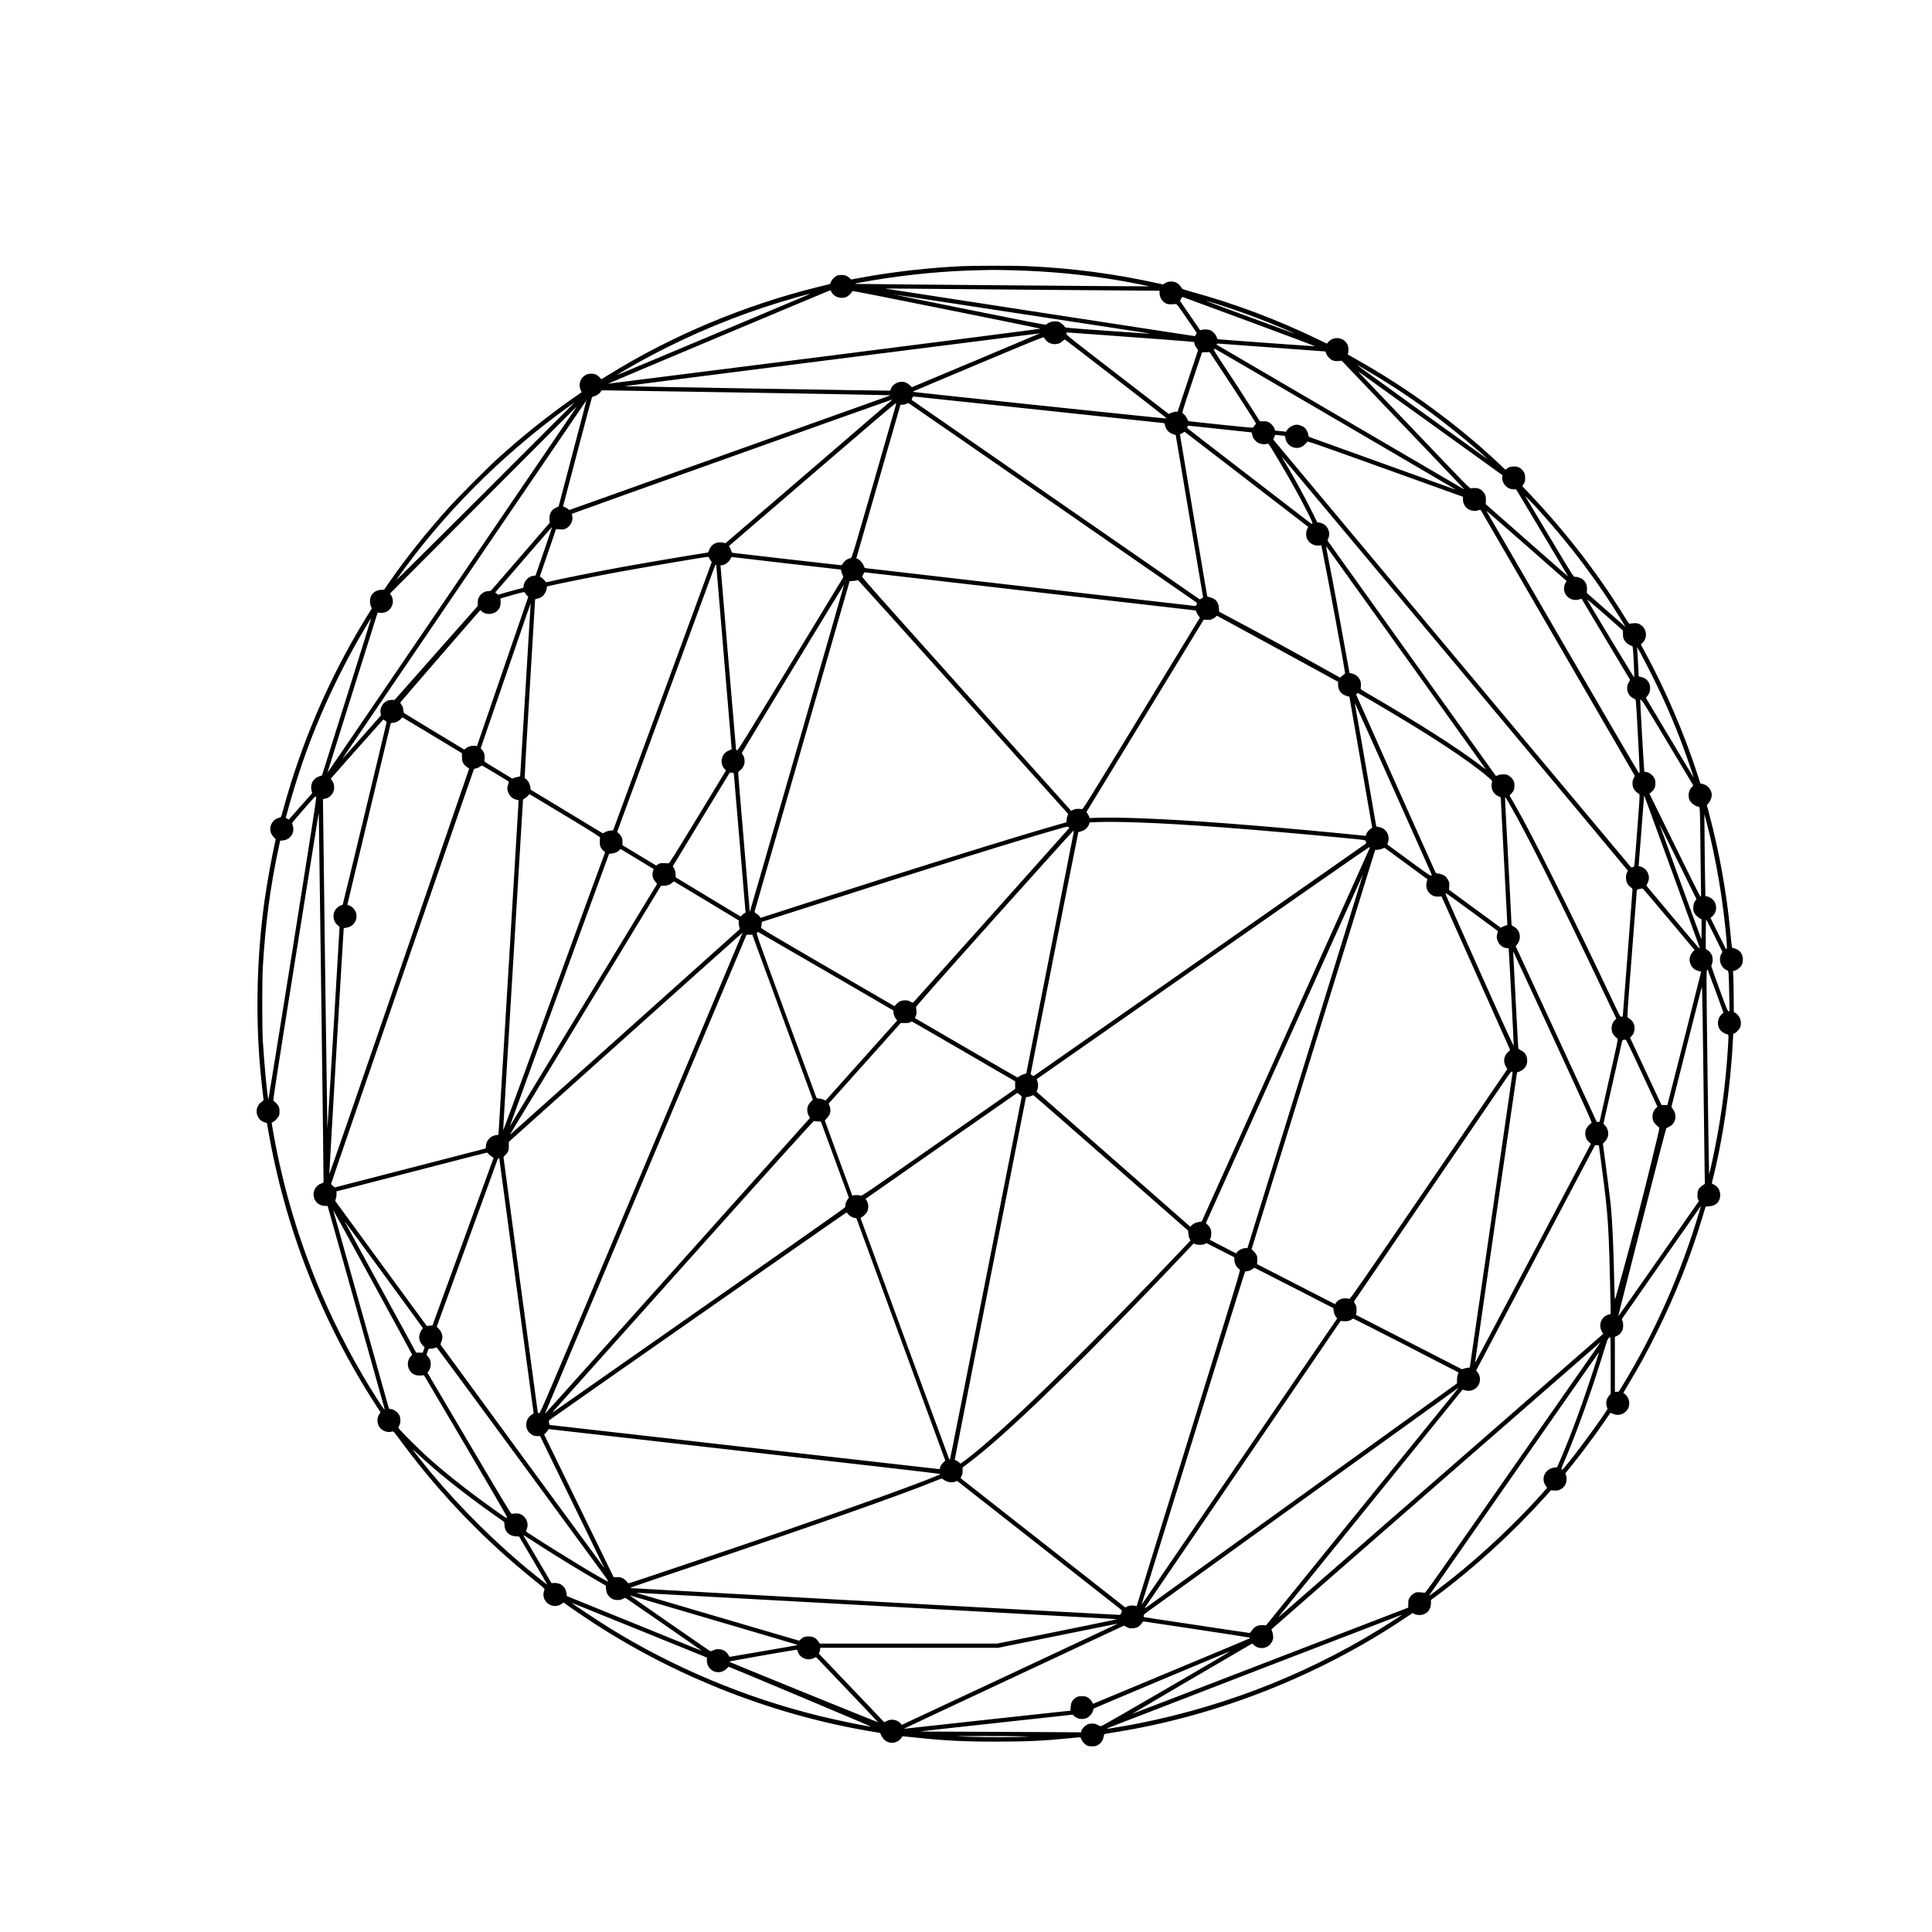 <?xml version="1.0" standalone="no"?>
<!DOCTYPE svg PUBLIC "-//W3C//DTD SVG 20010904//EN"
 "http://www.w3.org/TR/2001/REC-SVG-20010904/DTD/svg10.dtd">
<svg version="1.0" xmlns="http://www.w3.org/2000/svg"
 width="4167pt" height="4167pt" viewBox="0 0 4167 4167"
 preserveAspectRatio="xMidYMid meet">

<g transform="translate(0,4167) scale(0.1,-0.1)"
fill="currentColor" stroke="none">
<path d="M20750 35929 c-721 -33 -1499 -122 -2184 -249 l-208 -39 -31 31 c-18
17 -50 39 -72 49 -49 22 -152 25 -199 5 -52 -22 -111 -81 -134 -134 l-21 -48
-272 -67 c-1583 -393 -3143 -1048 -4506 -1893 l-152 -95 -36 40 c-51 56 -107
81 -183 81 -75 0 -116 -16 -170 -64 -80 -73 -104 -196 -56 -293 l21 -41 -171
-119 c-538 -374 -1115 -836 -1639 -1310 -236 -215 -855 -836 -1068 -1073 -469
-521 -912 -1076 -1269 -1592 l-115 -166 -65 -4 c-103 -6 -182 -57 -221 -143
-25 -55 -25 -156 1 -213 l20 -44 -103 -166 c-686 -1108 -1246 -2336 -1642
-3602 -62 -199 -98 -323 -200 -690 -11 -40 -16 -46 -52 -56 -87 -26 -138 -67
-172 -144 -42 -92 -22 -198 50 -273 l47 -49 -13 -56 c-68 -292 -178 -901 -229
-1267 -167 -1193 -198 -2483 -90 -3665 17 -187 63 -607 69 -630 2 -9 -14 -27
-42 -45 -30 -20 -57 -50 -76 -85 -79 -138 -5 -317 147 -360 l43 -12 18 -101
c367 -2155 1157 -4173 2353 -6016 l80 -124 -23 -31 c-54 -73 -59 -189 -11
-271 52 -87 166 -138 263 -116 57 13 24 47 271 -284 808 -1084 1770 -2080
2830 -2928 161 -129 211 -174 206 -186 -4 -9 -11 -36 -17 -61 -48 -215 198
-380 382 -256 l49 33 48 -37 c87 -65 440 -306 641 -435 1795 -1160 3873 -1966
5966 -2313 l168 -28 32 -64 c51 -104 142 -158 249 -148 67 7 137 46 173 96
l30 43 65 -5 c36 -3 151 -15 255 -26 569 -62 1032 -85 1705 -84 644 0 1036 18
1587 74 106 11 201 20 211 20 13 0 24 -13 36 -44 19 -49 71 -107 119 -133 23
-12 56 -18 113 -18 72 0 85 3 129 30 65 40 103 96 118 173 11 58 14 62 42 67
16 3 129 21 250 41 2171 352 4340 1207 6181 2435 l192 128 41 -21 c58 -29 154
-28 215 1 91 44 139 126 139 233 l0 68 128 95 c798 592 1622 1344 2306 2101
l155 172 58 -5 c77 -7 118 2 171 37 65 43 101 106 107 188 3 48 0 78 -12 105
l-15 38 123 152 c251 311 524 678 741 997 54 80 101 149 105 153 4 5 25 0 47
-11 100 -51 213 -33 292 46 52 53 71 101 71 184 0 84 -54 174 -128 214 -1 0
49 86 111 190 238 395 408 707 617 1129 404 817 720 1614 979 2473 l68 227 74
6 c154 11 241 101 241 246 1 102 -58 192 -150 230 -30 12 -33 17 -27 41 234
910 399 2034 451 3065 l7 137 34 16 c48 23 108 96 123 149 29 105 -13 221
-100 280 l-45 30 -2 330 c-1 181 -5 380 -9 440 l-6 110 43 12 c56 15 121 71
148 126 29 59 29 161 0 222 -34 72 -97 119 -179 134 -41 7 -34 -26 -71 361
-77 823 -233 1694 -447 2505 l-58 220 38 44 c38 43 68 120 68 170 0 112 -84
216 -195 242 l-50 11 -54 167 c-283 881 -700 1855 -1138 2659 l-94 173 36 33
c123 116 91 327 -61 402 -47 23 -63 26 -126 22 -40 -3 -80 -8 -88 -11 -11 -5
-43 39 -130 180 -547 889 -1236 1782 -2007 2598 l-180 189 31 50 c28 44 31 58
31 125 0 87 -16 129 -72 185 -52 51 -107 70 -194 64 -59 -5 -79 -11 -116 -37
l-44 -32 -137 130 c-888 838 -1965 1625 -3070 2246 l-193 109 8 30 c14 53 8
139 -12 181 -78 161 -297 193 -414 59 l-33 -36 -206 100 c-862 418 -1809 773
-2722 1021 -118 32 -189 57 -195 67 -60 97 -121 142 -207 151 -62 6 -122 -8
-169 -40 l-34 -23 -80 18 c-948 211 -1874 334 -2855 378 -259 11 -1141 11
-1400 -1z m1115 -89 c782 -22 1478 -88 2220 -210 204 -34 707 -131 703 -136
-6 -5 -6323 48 -6338 53 -21 8 13 15 353 73 779 132 1606 210 2362 223 77 2
185 4 240 5 55 1 262 -3 460 -8z m572 -421 c1305 -10 2417 -19 2473 -19 l100
0 0 -52 c1 -92 52 -177 135 -221 32 -17 56 -21 115 -20 41 1 86 3 99 5 22 3
48 -31 239 -310 l214 -313 -18 -35 c-10 -19 -21 -34 -23 -34 -14 0 -6668 1021
-6676 1025 -5 2 211 2 480 -1 270 -3 1557 -14 2862 -25z m-4507 -38 c48 -117
216 -172 336 -110 43 22 105 86 116 120 3 9 566 -101 2024 -395 1110 -223
2027 -410 2037 -414 10 -4 -2085 -273 -4655 -598 -2570 -325 -4674 -591 -4675
-590 -4 3 4780 2014 4793 2015 6 1 17 -12 24 -28z m-480 -60 c-12 -7 -3542
-1491 -4012 -1687 -71 -29 -128 -51 -128 -49 0 3 172 105 360 212 174 100 482
264 706 376 913 457 1844 815 2864 1101 192 54 242 65 210 47z m1867 -7 c-3
-3 -12 -4 -19 -1 -8 3 -5 6 6 6 11 1 17 -2 13 -5z m2747 -419 c1489 -228 2712
-415 2718 -415 6 0 9 -2 7 -5 -5 -4 -460 27 -1394 95 -275 20 -421 34 -424 42
-9 26 -76 89 -117 108 -36 18 -58 21 -117 18 -70 -3 -102 -16 -177 -69 -12 -9
-391 64 -1610 310 -877 177 -1599 323 -1605 326 -6 2 -5 4 1 4 6 1 1229 -186
2718 -414z m4883 -161 c788 -291 1424 -530 1413 -532 -20 -3 -2077 146 -2096
152 -5 2 -15 21 -22 43 -15 51 -73 118 -126 145 -44 23 -132 30 -197 15 l-35
-9 -84 124 c-46 68 -144 210 -217 315 l-132 192 22 45 c12 25 27 44 32 42 6
-2 654 -241 1442 -532z m-703 380 c347 -109 754 -253 1106 -394 204 -81 581
-242 577 -246 -2 -3 -1782 652 -1877 691 -72 29 -12 13 194 -51z m-2672 -654
c1127 -81 2170 -160 2179 -166 5 -3 9 -14 9 -25 0 -24 23 -72 57 -117 l24 -33
-221 -663 -221 -664 -53 -4 c-29 -2 -72 -14 -95 -26 l-42 -22 -1104 851
c-1017 783 -1105 853 -1105 880 0 16 4 29 9 29 5 0 258 -18 563 -40z m-1153
16 c-2 -2 -622 -264 -1377 -581 l-1374 -576 -48 45 c-64 60 -139 83 -219 67
-89 -18 -169 -84 -187 -154 -3 -16 -12 -30 -18 -33 -14 -5 -5725 92 -5730 97
-3 3 8752 1116 8948 1138 5 1 7 -1 5 -3z m132 -135 c39 -55 118 -93 193 -94
74 0 128 21 178 70 24 23 41 33 50 27 42 -26 2178 -1677 2178 -1684 0 -5 -4
-12 -10 -15 -9 -6 -5372 558 -5429 571 -13 3 -21 7 -18 10 2 3 636 270 1408
594 1214 510 1405 587 1414 574 6 -9 22 -33 36 -53z m4880 -166 c629 -47 1147
-85 1151 -85 4 0 13 -19 20 -42 8 -28 30 -61 63 -94 61 -62 115 -80 209 -70
l64 6 1233 -1292 c678 -711 1276 -1337 1328 -1392 53 -54 85 -93 71 -86 -24
13 -5322 3110 -5329 3116 -8 7 12 24 29 24 10 0 532 -38 1161 -85z m1368
-1542 c1417 -828 2581 -1510 2586 -1515 6 -5 -3 -4 -20 2 -16 7 -712 257
-1545 556 -833 300 -1534 552 -1556 560 -39 15 -42 19 -48 63 -7 56 -51 129
-96 161 -35 25 -109 50 -150 50 -78 0 -174 -56 -220 -128 l-15 -23 -116 12
-117 12 -11 37 c-14 48 -73 116 -125 142 -32 17 -58 22 -117 22 l-76 0 -133
210 c-174 273 -458 710 -687 1056 -141 212 -179 277 -171 288 6 7 18 10 26 7
8 -3 1174 -683 2591 -1512z m-2506 1136 c326 -490 797 -1221 797 -1235 0 -4
-13 -21 -29 -39 -16 -18 -31 -39 -33 -45 -3 -10 -168 5 -683 59 -374 39 -689
74 -701 76 -14 3 -27 20 -39 50 -17 45 -63 103 -97 121 -16 9 3 71 197 654
118 355 217 650 219 655 2 6 39 10 85 9 l82 0 202 -305z m3337 -179 c695 -416
1335 -871 1974 -1404 243 -202 530 -454 466 -409 -193 135 -2780 2000 -2790
2011 -21 21 67 -29 350 -198z m1231 -1057 l1545 -1113 -4 -35 c-16 -136 100
-266 240 -269 l59 -1 556 -930 c306 -511 558 -934 561 -940 9 -16 -42 29 -933
812 l-840 739 3 70 c5 87 -11 142 -56 194 -48 57 -104 84 -177 84 -33 1 -72
-2 -87 -7 -26 -7 -84 52 -1155 1175 -620 651 -1163 1221 -1208 1267 -44 46
-73 80 -64 75 9 -5 711 -510 1560 -1121z m-14627 667 c1628 -27 2961 -52 2964
-55 6 -6 450 154 -3481 -1249 l-3438 -1226 -33 25 c-18 14 -49 31 -68 37 l-35
13 308 1170 c170 644 312 1177 317 1185 5 8 23 17 40 21 48 10 121 57 145 94
l22 35 150 0 c83 0 1482 -23 3109 -50z m6191 -370 c1458 -154 2660 -283 2672
-285 16 -4 24 -15 29 -43 17 -93 87 -171 179 -197 30 -9 55 -21 55 -26 0 -12
580 -3448 586 -3475 4 -17 -3 -27 -30 -43 -36 -22 -36 -22 -63 -3 -16 10
-1414 979 -3108 2152 -1694 1173 -3081 2134 -3083 2135 -1 1 5 19 13 40 16 36
17 37 58 31 23 -3 1235 -132 2692 -286z m-3200 201 c-14 -13 -3263 -2809
-3567 -3068 -13 -12 -21 -12 -39 -2 -13 6 -53 12 -90 12 -115 0 -206 -69 -239
-180 -12 -40 -13 -41 -69 -48 -125 -15 -1336 -220 -1771 -299 -627 -114 -1441
-278 -1651 -331 -22 -5 -29 -1 -50 30 -13 20 -43 48 -65 63 l-42 28 176 511
175 511 83 -6 c71 -4 88 -2 128 18 98 47 159 164 139 265 -6 28 -9 52 -7 54 6
7 6878 2459 6894 2460 11 1 9 -4 -5 -18z m-6876 -1142 l-301 -1144 -54 -24
c-101 -44 -148 -128 -143 -251 l4 -77 -624 -722 c-343 -397 -630 -728 -638
-736 -8 -9 -33 -15 -59 -15 -84 0 -163 -51 -207 -135 -16 -29 -22 -59 -22
-112 l-1 -73 -896 -1012 -896 -1013 -63 -1 c-71 0 -115 -18 -167 -68 -60 -56
-88 -140 -73 -220 l8 -45 -404 -458 c-223 -252 -412 -465 -420 -473 -9 -8 20
37 63 101 2361 3472 5190 7626 5192 7624 2 -1 -133 -517 -299 -1146z m31 1088
c0 -1 -871 -873 -1937 -1937 -1065 -1064 -1919 -1910 -1897 -1880 973 1389
2261 2686 3694 3722 131 95 140 101 140 95z m6946 -31 c-3 -11 -218 -760 -478
-1664 -455 -1581 -474 -1643 -498 -1648 -75 -16 -145 -66 -176 -126 -10 -20
-22 -28 -41 -28 -27 0 -2265 256 -2319 265 -27 5 -33 12 -44 51 -7 25 -22 56
-32 70 -20 25 -20 25 4 44 12 10 820 705 1793 1543 1017 876 1776 1522 1783
1519 8 -3 11 -13 8 -26z m3380 -2121 c1705 -1181 3102 -2150 3107 -2154 4 -4
2 -22 -4 -39 -8 -23 -17 -32 -32 -32 -23 0 -7050 806 -7102 815 -26 4 -33 12
-49 58 -20 58 -89 132 -132 143 -22 6 -25 10 -19 33 7 30 896 3120 927 3224
l20 67 41 0 c23 0 60 9 82 19 22 11 45 18 51 16 6 -2 1406 -969 3110 -2150z
m-10376 1913 c-61 -90 -1271 -1867 -2688 -3950 -1417 -2083 -2578 -3786 -2579
-3784 -2 1 241 779 539 1728 l543 1726 56 -5 c132 -12 239 67 268 199 13 59
-1 133 -34 182 l-23 34 2010 2016 c1105 1109 2012 2016 2014 2016 2 0 -46 -73
-106 -162z m13985 -321 l680 -73 7 -24 c4 -14 10 -37 12 -51 11 -52 68 -122
125 -151 57 -30 144 -38 195 -19 24 10 29 3 179 -247 307 -512 496 -850 683
-1222 102 -202 121 -246 108 -253 -8 -5 -20 -5 -27 1 -7 5 -601 463 -1322
1017 -720 554 -1320 1017 -1332 1029 -16 16 -19 26 -12 44 4 12 12 22 16 22 4
-1 314 -33 688 -73z m572 -1087 l1330 -1024 -20 -40 c-29 -55 -34 -145 -12
-203 40 -104 156 -173 265 -159 l47 6 32 -152 c94 -451 481 -2544 481 -2604 0
-12 -13 -27 -32 -39 -18 -10 -42 -29 -53 -40 l-20 -22 -316 177 c-607 340
-1426 786 -2079 1132 l-215 114 -5 75 c-10 143 -74 213 -222 244 -18 3 -30 13
-33 28 -8 36 -585 3462 -585 3475 0 7 6 12 13 12 7 0 28 11 47 24 19 14 38 24
41 23 4 -1 605 -463 1336 -1027z m789 944 c40 -6 42 -7 48 -50 27 -201 274
-287 416 -144 25 25 50 53 55 62 9 16 173 -41 1685 -585 l1675 -602 -3 -34
c-5 -50 17 -126 49 -170 60 -84 183 -122 283 -88 45 15 47 15 60 -6 8 -12 757
-1304 1665 -2871 l1651 -2849 -25 -51 c-18 -37 -25 -66 -25 -111 0 -100 43
-169 144 -230 16 -9 13 -65 -38 -735 -70 -907 -60 -825 -97 -841 -28 -11 -33
-10 -54 12 -13 13 -1751 2091 -3863 4616 l-3840 4593 21 51 22 51 65 -7 c36
-3 84 -8 106 -11z m3728 -4942 c2038 -2438 3706 -4436 3706 -4440 0 -4 -9 -25
-20 -47 -14 -27 -20 -59 -20 -105 0 -86 34 -157 96 -202 32 -23 44 -38 44 -57
0 -33 -198 -2618 -206 -2688 -5 -49 -7 -53 -32 -53 -26 0 -34 14 -147 253
-484 1026 -900 1883 -1337 2757 -394 790 -607 1197 -805 1544 l-125 218 35 37
c55 57 71 97 71 176 0 52 -6 81 -22 111 -24 47 -81 100 -128 120 -49 21 -151
17 -203 -6 -24 -11 -45 -19 -46 -18 -1 2 -819 1145 -1817 2541 l-1816 2538 20
52 c57 149 -39 312 -198 336 l-43 6 -139 280 c-139 278 -326 621 -496 910 -49
83 -98 166 -109 185 l-20 35 25 -25 c14 -14 1693 -2020 3732 -4458z m1831
3283 c656 -727 1252 -1524 1739 -2324 l88 -145 -58 51 c-33 28 -221 193 -419
367 l-360 317 3 73 c5 92 -22 161 -82 212 -44 38 -131 68 -177 62 -28 -4 -35
5 -541 851 -281 471 -518 867 -526 881 -20 35 141 -131 333 -345z m-298 -727
l851 -748 -23 -43 c-92 -166 27 -367 218 -367 32 0 73 7 92 15 l35 14 521
-872 c287 -480 524 -875 526 -879 2 -4 -7 -24 -21 -45 -81 -123 -38 -291 91
-353 50 -24 52 -26 57 -75 12 -103 86 -1516 81 -1525 -4 -6 -12 -10 -18 -10
-7 0 -745 1265 -1642 2812 -896 1546 -1634 2818 -1639 2826 -6 11 -5 13 5 6 8
-4 397 -345 866 -756z m-21201 -94 c-96 -280 -178 -517 -181 -526 -5 -12 -18
-18 -41 -18 -101 0 -205 -100 -220 -213 l-6 -44 -146 -38 c-80 -21 -202 -55
-271 -75 l-125 -38 -32 25 -33 25 136 156 c74 87 350 405 612 709 262 303 477
550 479 548 2 -1 -76 -232 -172 -511z m18591 -2309 c940 -1314 1712 -2396
1717 -2403 4 -8 -56 36 -135 96 -481 366 -1316 898 -2346 1497 -212 123 -222
131 -216 155 4 14 7 50 7 81 -1 110 -83 208 -195 233 l-53 12 -22 125 c-208
1159 -344 1892 -433 2332 -32 158 -52 282 -46 275 7 -7 781 -1088 1722 -2403z
m-15032 2153 c4 -13 18 -38 32 -56 l25 -33 -1063 -2893 -1064 -2894 -58 -5
c-34 -3 -80 -16 -112 -32 l-54 -28 -778 470 -778 471 -6 55 c-9 78 -68 172
-120 189 -7 2 29 660 105 1908 64 1048 116 1917 116 1932 0 24 5 28 55 38 34
7 72 24 97 43 51 39 98 124 98 177 0 28 5 40 18 44 95 27 950 201 1432 291
619 115 1949 341 2022 344 19 1 28 -5 33 -21z m1677 -120 l1167 -133 6 -35 c3
-19 16 -55 27 -79 15 -32 18 -48 11 -60 -5 -9 -517 -851 -1137 -1872 -968
-1595 -1130 -1856 -1147 -1852 -10 3 -21 15 -24 27 -4 18 -336 3938 -335 3959
0 4 12 7 28 7 66 1 156 68 189 142 11 25 22 37 32 34 9 -2 541 -64 1183 -138z
m-1522 -54 c0 -15 74 -902 165 -1971 91 -1069 165 -1953 165 -1966 0 -18 -10
-26 -52 -41 -169 -59 -220 -281 -95 -407 l26 -25 -610 -1005 c-472 -776 -614
-1003 -627 -1000 -9 2 -56 4 -103 5 -77 1 -90 -2 -126 -26 l-40 -26 -364 219
-364 220 0 72 c0 61 -4 79 -27 119 -16 25 -41 57 -58 70 l-30 23 1049 2855
c577 1570 1054 2867 1060 2883 13 34 31 35 31 1z m6770 -549 c1944 -223 3545
-408 3557 -410 14 -3 24 -15 28 -35 4 -17 22 -51 41 -76 l34 -45 -1261 -2069
c-1237 -2029 -1262 -2070 -1288 -2062 -52 14 -145 7 -187 -15 l-41 -21 -2261
2521 c-2002 2232 -2260 2523 -2247 2537 8 9 21 33 30 53 13 30 19 36 38 32 12
-2 1613 -187 3557 -410z m-1470 -2250 c1228 -1369 2246 -2504 2262 -2521 29
-31 30 -32 13 -64 -9 -18 -18 -58 -20 -89 l-3 -56 -204 -58 c-944 -269 -2940
-892 -5486 -1711 -400 -129 -768 -248 -818 -264 l-90 -29 -22 33 c-12 18 -42
45 -67 59 -36 22 -44 31 -39 48 3 12 465 1620 1027 3572 l1022 3550 77 5 c43
3 81 9 85 13 4 4 12 6 19 5 6 -2 1016 -1123 2244 -2493z m-3555 -1124 c-558
-1938 -1017 -3526 -1020 -3529 -3 -3 -5 0 -5 7 0 6 -56 674 -125 1484 -69 809
-125 1483 -124 1497 0 18 13 34 42 55 59 42 97 120 97 197 0 60 -18 118 -46
149 -9 10 -14 24 -12 32 3 15 2201 3637 2205 3633 1 -1 -454 -1588 -1012
-3525z m-5870 3339 c3 -11 20 -34 37 -51 l31 -31 -15 -46 c-8 -26 -241 -704
-518 -1507 -276 -803 -518 -1507 -537 -1563 l-35 -104 -42 6 c-62 10 -140 -11
-190 -49 l-43 -32 -641 387 c-353 213 -648 393 -656 399 -8 7 -16 38 -18 71
-3 47 -11 70 -37 106 -27 39 -30 48 -19 62 56 71 1711 1982 1717 1982 4 0 16
-10 27 -21 57 -64 186 -80 280 -34 94 46 141 135 131 247 l-5 58 81 25 c162
49 402 114 424 114 13 1 24 -7 28 -19z m23615 -752 l65 -58 0 -77 c0 -60 6
-87 22 -118 30 -57 82 -103 139 -124 46 -18 49 -21 52 -57 18 -206 36 -634 27
-634 -8 0 -946 1553 -1014 1678 -10 20 382 -318 709 -610z m-23606 -1328 c-62
-1015 -113 -1853 -114 -1862 0 -12 -13 -19 -47 -24 -27 -4 -65 -13 -86 -22
l-38 -15 -304 184 c-293 176 -304 184 -297 208 12 44 5 136 -13 172 -9 19 -29
46 -42 61 l-26 27 531 1543 c556 1618 543 1581 547 1576 1 -2 -49 -833 -111
-1848z m16222 878 l1304 -713 0 -63 c0 -126 71 -214 200 -247 l44 -11 28 -160
c66 -373 418 -2401 440 -2528 l23 -139 -25 -16 c-44 -28 -90 -84 -102 -123
-10 -36 -14 -38 -42 -33 -40 6 -739 74 -1296 125 -1683 153 -2864 234 -3810
260 -325 9 -738 6 -797 -6 -18 -3 -24 3 -33 34 -7 20 -23 51 -35 67 l-23 31
1265 2074 1265 2075 73 -3 c61 -3 80 0 121 21 27 14 58 34 68 46 11 12 21 21
24 21 2 0 591 -321 1308 -712z m-20079 -1039 l-532 -1694 -54 -17 c-137 -44
-206 -169 -171 -313 l13 -53 -253 -285 -252 -285 -33 19 -33 20 20 72 c225
822 443 1454 745 2162 226 529 519 1117 806 1620 120 211 269 457 273 453 2
-3 -236 -767 -529 -1699z m28123 526 c279 -553 494 -1044 705 -1610 61 -164
225 -640 225 -654 0 -7 -191 311 -702 1166 l-330 553 28 32 c44 52 64 107 64
174 0 126 -73 218 -196 244 l-50 11 -12 242 c-7 133 -15 276 -18 317 l-5 75
62 -110 c34 -60 137 -258 229 -440z m-6008 -616 c1242 -726 2064 -1264 2505
-1641 86 -73 91 -81 83 -104 -6 -14 -10 -51 -10 -83 0 -104 66 -197 166 -233
31 -11 34 -16 34 -53 0 -22 32 -627 70 -1345 39 -717 70 -1321 70 -1342 0 -33
-3 -38 -24 -38 -12 0 -44 -11 -70 -25 l-47 -25 -559 410 -558 410 5 75 c5 67
3 80 -21 129 -15 31 -44 69 -64 86 -40 33 -116 60 -167 60 -25 0 -34 6 -47 33
-58 121 -1708 3818 -1708 3826 0 10 28 30 42 31 3 0 138 -77 300 -171z m6376
-895 l554 -926 -31 -32 c-64 -66 -87 -166 -59 -260 23 -77 135 -166 211 -166
21 0 26 -108 32 -830 3 -333 8 -719 11 -857 6 -212 5 -253 -7 -253 -13 1 -145
267 -923 1852 l-180 368 42 36 c63 53 86 104 86 189 0 52 -6 81 -22 111 -37
71 -125 134 -187 134 -14 0 -28 6 -30 13 -7 17 -93 1530 -88 1540 18 34 64
-37 591 -919z m-5918 -989 c447 -1001 818 -1830 823 -1843 8 -17 7 -26 -4 -37
-12 -12 -75 31 -464 316 -247 182 -458 336 -467 343 -17 12 -17 16 -2 60 50
147 -39 299 -192 328 l-60 12 -83 480 c-153 890 -372 2141 -378 2161 -3 13 -2
16 4 10 5 -5 376 -829 823 -1830z m-20721 1143 l634 -383 1 -85 c1 -74 5 -91
30 -134 18 -31 46 -59 77 -79 28 -17 48 -35 46 -41 -2 -6 -681 -1981 -1508
-4388 -902 -2626 -1505 -4367 -1507 -4350 -2 22 302 5204 310 5282 3 22 9 26
54 31 69 9 118 34 163 85 43 49 61 100 61 171 0 95 -75 198 -163 225 -27 8
-36 16 -33 27 3 9 213 885 466 1946 254 1062 463 1938 466 1948 4 13 16 17 48
17 55 0 139 42 173 87 14 18 31 32 37 29 6 -2 296 -177 645 -388z m-1024 320
c31 -20 34 -27 29 -53 -32 -151 -936 -3911 -942 -3916 -4 -4 -24 -12 -44 -19
-21 -6 -58 -31 -82 -55 -106 -103 -96 -277 21 -374 l37 -31 -129 -2179 c-72
-1199 -132 -2178 -134 -2175 -3 3 -79 5559 -92 6808 l-4 299 54 14 c56 14 67
20 114 62 89 80 100 231 24 333 l-24 33 564 638 c311 350 567 637 569 637 2 0
20 -10 39 -22z m2374 -1135 c152 -91 281 -171 288 -177 9 -8 7 -26 -10 -75
-18 -56 -19 -70 -9 -120 21 -100 101 -183 192 -199 l45 -8 -3 -74 c-4 -101
-420 -6986 -427 -7076 l-6 -71 -51 -6 c-121 -15 -216 -121 -218 -244 0 -40 -2
-43 -37 -52 -21 -5 -755 -195 -1630 -421 l-1593 -411 -40 33 c-22 18 -40 37
-40 41 0 22 3075 8950 3084 8952 76 20 98 28 127 49 19 13 38 25 43 25 5 1
133 -74 285 -166z m5147 3 c2 -2 254 -2988 254 -3003 0 -6 -8 -14 -19 -18 -10
-3 -34 -21 -53 -39 l-35 -34 -699 422 -699 422 -5 75 c-4 56 -12 86 -32 120
l-27 45 607 1000 c334 549 611 1005 616 1012 6 10 20 11 50 7 22 -4 42 -8 42
-9z m-3639 -915 c621 -375 757 -462 754 -477 -2 -11 -4 -53 -4 -94 -2 -87 19
-137 78 -189 l37 -32 -345 -937 c-189 -515 -683 -1870 -1098 -3009 -415 -1140
-755 -2063 -757 -2050 -1 12 94 1618 213 3569 118 1951 215 3552 215 3557 0 5
20 21 44 35 25 14 54 40 66 56 12 17 25 30 30 30 4 0 349 -206 767 -459z
m23880 -1221 c322 -883 588 -1613 591 -1624 3 -13 0 -17 -11 -15 -8 2 -261
299 -562 659 -301 360 -555 663 -563 673 -14 15 -13 22 10 65 33 62 41 117 24
180 -23 92 -89 158 -178 183 l-37 10 5 47 c3 26 29 366 59 756 30 390 55 712
56 715 1 10 9 -13 606 -1649z m-29248 1621 c11 -7 -76 -570 -505 -3265 -286
-1791 -522 -3256 -525 -3256 -19 0 -91 763 -121 1275 -16 289 -16 1281 0 1570
54 933 162 1747 344 2591 l30 141 59 6 c155 14 258 159 217 306 -8 31 -17 61
-19 67 -4 10 488 574 500 574 3 0 12 -4 20 -9z m25724 -128 c365 -622 1103
-2095 2088 -4171 l230 -483 -32 -32 c-64 -63 -86 -164 -57 -260 12 -40 73
-114 112 -134 18 -10 8 -56 -183 -901 -110 -489 -201 -893 -201 -897 0 -3 -14
-5 -32 -3 l-31 3 -873 1894 -874 1894 27 31 c107 127 74 319 -68 391 -47 24
-49 27 -49 68 0 23 -31 632 -70 1352 -71 1326 -73 1375 -66 1375 2 0 38 -57
79 -127z m-25613 -4253 c28 -2120 50 -3875 48 -3899 -3 -42 -5 -45 -37 -53
-111 -29 -190 -146 -178 -263 14 -134 116 -225 254 -225 l49 0 609 -2167 c334
-1193 612 -2181 616 -2196 17 -61 -19 -15 -144 179 -459 716 -873 1496 -1213
2287 -477 1108 -825 2273 -1039 3476 -19 107 -35 200 -35 207 0 7 16 20 35 30
42 20 102 84 121 130 20 47 17 150 -5 199 -16 36 -75 99 -113 121 -13 8 50
418 468 3039 266 1667 489 3062 496 3100 l13 70 2 -90 c2 -49 26 -1825 53
-3945z m29960 3503 c84 -360 175 -838 230 -1208 75 -504 143 -1166 122 -1187
-6 -6 -14 -10 -16 -7 -3 3 -79 155 -170 338 l-164 333 41 36 c118 107 105 300
-28 390 -26 18 -64 35 -85 38 l-37 6 -6 287 c-4 157 -9 556 -12 886 l-5 600
45 -170 c24 -93 63 -247 85 -342z m-12285 326 c959 -34 2439 -146 4355 -329
504 -48 491 -46 502 -85 5 -20 3 -34 -5 -42 -6 -6 -1609 -1128 -3562 -2494
-1952 -1365 -3562 -2490 -3577 -2500 -25 -18 -27 -18 -57 -2 -17 10 -31 25
-31 33 0 27 1022 5205 1028 5211 4 3 29 11 55 17 84 21 152 82 178 159 6 18
11 34 12 35 1 1 81 4 177 8 200 7 521 4 925 -11z m11594 -857 l390 -793 -32
-51 c-27 -42 -32 -63 -35 -124 -3 -60 0 -81 18 -118 22 -47 75 -99 128 -128
l32 -17 0 -217 c0 -120 -2 -215 -4 -213 -5 5 -896 2448 -896 2457 0 3 2 3 5 1
2 -3 180 -362 394 -797z m-13139 738 c0 -4 -3166 -3547 -3333 -3729 -37 -40
-42 -43 -61 -31 -57 36 -84 45 -146 45 -79 -1 -128 -22 -187 -83 l-42 -43
-1441 837 c-1291 751 -1441 840 -1435 859 4 11 9 43 12 71 l5 52 67 20 c36 11
451 144 921 295 2646 852 4589 1457 5475 1706 126 35 141 37 153 23 6 -9 12
-18 12 -22z m100 -77 c-1 -10 -231 -1187 -513 -2617 l-512 -2598 -58 -18 c-31
-10 -73 -30 -92 -44 -18 -14 -37 -26 -40 -26 -4 0 -503 288 -1110 641 l-1103
641 20 46 c20 45 21 50 5 190 -1 17 375 444 1688 1912 930 1039 1696 1889
1703 1890 6 0 12 -8 12 -17z m6382 -354 c-3 -13 -3560 -7923 -3606 -8018 -20
-42 -23 -43 -74 -47 -61 -5 -125 -34 -163 -75 l-26 -28 -1619 1421 c-891 781
-1637 1437 -1658 1456 l-39 35 17 46 c21 59 21 129 -1 183 -16 40 -16 42 3 54
10 7 1621 1134 3579 2503 1958 1370 3567 2489 3575 2488 8 -2 14 -10 12 -18z
m788 -337 c250 -184 456 -335 457 -336 1 -1 -5 -24 -13 -51 -30 -98 -1 -202
76 -267 50 -43 106 -61 182 -56 l60 3 727 -1625 c400 -894 733 -1640 740
-1658 14 -32 13 -33 -28 -68 -99 -85 -118 -222 -45 -329 14 -21 23 -43 21 -49
-3 -6 -764 -1122 -1692 -2481 -1428 -2090 -1690 -2470 -1708 -2468 -12 2 -45
5 -73 9 -82 10 -181 -33 -221 -97 l-18 -28 -842 432 -841 432 5 65 c8 95 -9
143 -71 205 l-52 52 1306 4219 c718 2320 1318 4258 1333 4305 l27 87 58 4 c32
2 76 13 98 25 21 11 43 18 49 15 5 -4 215 -156 465 -340z m-16553 79 l320
-194 -14 -46 c-26 -83 -3 -172 60 -239 31 -32 31 -33 15 -60 -857 -1413 -3164
-5209 -3165 -5208 -2 2 1493 4108 1860 5106 l284 775 59 6 c65 6 127 34 163
73 l24 25 37 -22 c20 -12 180 -109 357 -216z m14376 -4340 l-1248 -4031 -46 0
c-55 0 -138 -39 -174 -82 l-26 -31 -182 93 c-100 51 -228 117 -284 147 l-101
54 16 32 c11 21 17 56 17 102 0 83 -20 130 -78 187 l-39 38 1693 3764 c932
2070 1695 3763 1697 3761 1 -1 -559 -1816 -1245 -4034z m-12911 3455 l695
-420 -5 -45 c-2 -27 3 -65 12 -91 14 -42 14 -46 -2 -61 -52 -49 -4930 -4416
-4939 -4422 -7 -4 35 70 93 165 57 95 792 1305 1632 2688 l1527 2515 66 1 c73
1 139 26 179 69 13 14 30 24 36 23 7 -2 325 -192 706 -422z m20752 -393 l554
-662 -39 -41 c-38 -40 -69 -116 -69 -170 0 -43 26 -118 54 -155 34 -44 98 -82
154 -91 23 -3 42 -11 42 -16 0 -11 -691 -2736 -716 -2824 l-14 -50 -63 2 -62
2 -51 109 c-28 59 -180 386 -339 726 l-288 617 28 27 c47 48 69 101 69 174 0
103 -40 166 -147 234 -14 9 -6 142 88 1350 57 737 105 1356 107 1375 3 33 5
35 58 46 30 6 61 11 68 10 7 0 262 -299 566 -663z m-4245 157 c300 -220 548
-403 552 -407 4 -5 1 -34 -8 -65 -14 -49 -14 -66 -4 -112 23 -103 108 -185
200 -194 l49 -4 6 -87 c15 -206 107 -1979 104 -2009 -2 -26 -155 308 -740
1615 -405 906 -734 1651 -732 1655 3 4 11 8 17 8 7 0 257 -180 556 -400z
m5228 -510 l172 -351 -26 -49 c-65 -126 -6 -292 122 -346 31 -13 32 -16 38
-86 4 -40 10 -237 13 -436 l7 -364 -23 4 c-20 3 -41 52 -196 478 -96 261 -174
482 -174 491 0 9 7 33 15 52 18 43 19 115 3 168 -13 46 -68 113 -109 135 l-29
15 0 319 c0 176 4 320 8 320 4 0 85 -158 179 -350z m-19166 -767 l1459 -848 0
-40 c0 -45 31 -119 62 -152 l20 -22 -773 -864 -774 -865 -39 20 c-21 11 -64
21 -95 23 -51 3 -57 6 -67 32 -7 15 -301 815 -654 1777 -612 1669 -640 1749
-624 1767 9 10 19 19 22 19 2 0 661 -381 1463 -847z m-3974 -4351 c-2129
-5057 -2183 -5182 -2209 -5182 -23 0 -27 5 -32 38 -16 98 -736 5459 -736 5477
0 12 13 31 30 43 16 12 42 43 57 69 25 43 28 57 27 136 l0 89 2520 2258 c1386
1242 2522 2258 2523 2256 1 -1 -980 -2334 -2180 -5184z m3042 3358 l653 -1779
-45 -45 c-81 -82 -99 -189 -48 -291 l30 -58 -137 -153 c-4241 -4739 -5577
-6231 -5580 -6229 -2 1 4156 9881 4315 10253 l35 82 62 0 62 0 653 -1780z
m16617 -434 c784 -1702 846 -1839 828 -1849 -40 -21 -110 -103 -122 -143 -30
-100 0 -211 73 -272 l38 -31 -1248 -2366 c-686 -1301 -1250 -2364 -1252 -2361
-3 3 885 6141 903 6244 5 24 11 32 28 32 12 0 46 15 76 33 74 44 113 107 118
192 7 111 -38 194 -132 240 -47 23 -56 32 -60 59 -3 17 -28 477 -56 1021 -28
545 -52 1005 -53 1022 -2 18 0 30 4 25 4 -4 388 -834 855 -1846z m3509 992
l167 -458 -45 -43 c-100 -98 -100 -264 0 -359 30 -29 107 -67 136 -68 22 0 22
-30 2 -336 -55 -850 -163 -1611 -347 -2452 -28 -128 -53 -230 -56 -227 -3 2
-18 993 -34 2202 -29 2219 -29 2239 4 2205 3 -4 81 -213 173 -464z m-265
-1838 c11 -976 23 -1896 26 -2045 l5 -270 -48 -30 c-26 -16 -61 -49 -78 -73
-25 -37 -30 -55 -33 -118 -3 -56 0 -85 13 -113 l16 -37 -860 -1235 c-473 -678
-865 -1235 -870 -1237 -11 -4 -35 -103 553 2213 256 1006 470 1831 476 1833 5
2 33 15 62 30 139 71 177 242 83 374 -19 26 -35 51 -35 56 0 4 147 588 327
1297 l328 1290 7 -80 c4 -44 16 -879 28 -1855z m-15956 544 l1111 -646 0 -83
0 -83 -1653 -1156 c-1496 -1046 -1655 -1155 -1675 -1145 -24 14 -120 17 -158
7 l-26 -8 -297 808 c-163 445 -296 811 -296 813 0 3 21 27 48 55 72 75 91 165
53 263 l-18 49 777 869 777 868 90 0 c68 0 95 4 114 17 13 9 28 17 33 17 5 1
509 -290 1120 -645z m14425 -35 c73 -156 225 -481 337 -722 l203 -438 -33 -29
c-81 -72 -101 -226 -39 -313 16 -23 47 -55 70 -72 23 -16 42 -37 42 -47 2 -37
-292 -1235 -474 -1933 -173 -662 -466 -1730 -484 -1763 -4 -8 -11 157 -15 365
-11 639 -39 1276 -71 1632 -12 129 -119 976 -165 1300 l-9 64 37 37 c100 97
106 246 14 351 l-39 44 188 830 c103 457 195 862 204 902 16 69 17 72 48 76
18 2 37 3 42 2 6 -1 70 -129 144 -286z m-2586 -429 c-3 -36 -912 -6300 -919
-6332 -5 -24 -11 -28 -39 -28 -18 0 -55 -7 -83 -16 l-50 -17 -1145 588 -1145
587 10 29 c6 16 8 60 6 98 -3 54 -9 77 -31 110 -28 42 -28 43 -11 69 25 39
3234 4739 3311 4850 45 64 70 92 81 90 11 -3 16 -12 15 -28z m-10631 -469 c36
-27 46 -39 43 -55 -3 -12 -350 -1771 -771 -3911 -421 -2139 -769 -3894 -774
-3899 -5 -5 -12 -7 -16 -4 -5 6 -1899 5158 -1911 5199 -3 9 5 20 20 26 40 19
97 74 118 115 39 77 34 185 -13 251 l-20 28 23 17 c291 207 3245 2270 3249
2269 3 -1 26 -17 52 -36z m1969 -1472 l1664 -1461 6 -67 c3 -39 14 -84 26
-107 l20 -40 -270 -284 c-1294 -1364 -2630 -2706 -3481 -3498 -473 -441 -957
-855 -1169 -1001 l-44 -30 -22 23 c-18 19 -55 42 -99 62 -3 2 1524 7773 1534
7807 4 11 16 17 37 17 18 0 50 9 72 19 22 11 45 20 51 20 6 1 760 -656 1675
-1460z m-6320 893 l65 -4 301 -820 301 -819 -34 -50 c-20 -30 -35 -67 -39 -97
-3 -26 -7 -54 -8 -62 -2 -12 -1387 -984 -6247 -4382 -65 -46 -72 -48 -50 -21
14 17 1282 1435 2819 3152 2102 2348 2799 3120 2810 3115 9 -4 45 -9 82 -12z
m16911 -1022 c136 -1026 149 -1233 183 -2867 l5 -262 -42 -12 c-128 -34 -207
-165 -178 -294 6 -28 22 -66 35 -86 l24 -37 -3491 -3048 c-1920 -1677 -3500
-3055 -3511 -3063 -10 -7 48 69 130 170 120 147 3831 4728 3837 4736 1 1 24
-5 51 -13 162 -50 324 66 325 232 0 65 -15 109 -52 157 l-30 38 1233 2337
c678 1285 1255 2379 1282 2430 l49 93 42 -3 41 -3 67 -505z m-24014 320 c12
-16 42 -41 66 -55 40 -23 44 -29 35 -48 -5 -12 -301 -824 -658 -1805 -357
-981 -650 -1784 -652 -1786 -2 -2 -31 -6 -64 -9 l-60 -6 -840 1146 c-462 631
-907 1238 -988 1350 l-149 203 17 50 c9 28 15 72 14 101 l-3 52 1610 417 c885
230 1618 418 1630 419 12 1 29 -11 42 -29z m232 -101 c0 -14 729 -5424 736
-5466 5 -28 2 -33 -24 -47 -79 -41 -131 -127 -132 -215 0 -104 40 -177 126
-227 35 -21 60 -27 109 -28 l64 -1 682 -1400 c375 -770 686 -1409 692 -1420 6
-14 6 -17 -1 -10 -10 10 -3497 4768 -3515 4796 -8 12 -5 30 11 67 43 99 24
199 -50 276 -27 28 -48 51 -48 53 0 1 293 807 651 1790 358 984 656 1800 661
1816 10 26 38 38 38 16z m25883 -1136 c-387 -1316 -964 -2623 -1659 -3758
l-80 -130 -42 -3 -42 -3 0 594 0 593 40 18 c51 22 98 69 121 121 23 50 25 150
3 204 l-15 39 851 1221 c468 671 853 1221 855 1221 2 0 -12 -53 -32 -117z
m-28608 -1537 c465 -851 845 -1550 845 -1554 0 -4 -12 -18 -27 -32 -71 -67
-88 -197 -37 -291 52 -94 136 -136 254 -126 l65 6 899 -1525 c537 -912 896
-1530 892 -1539 -3 -8 -10 -15 -15 -15 -12 0 -310 210 -581 410 -391 288 -780
601 -1100 886 -155 138 -551 529 -613 605 l-38 47 23 43 c31 60 32 166 1 225
-39 73 -126 134 -192 134 -27 0 -31 4 -45 53 -8 28 -276 986 -597 2127 -320
1141 -584 2082 -587 2090 -3 8 -2 12 1 9 4 -3 387 -702 852 -1553z m10225
1506 c0 -5 15 -23 33 -42 36 -38 99 -69 138 -70 20 0 30 -7 38 -27 6 -16 438
-1193 960 -2616 l949 -2588 -48 -48 c-32 -32 -53 -64 -61 -92 -7 -24 -13 -45
-13 -46 -1 0 -1893 213 -4206 476 l-4205 477 -12 44 c-11 43 -10 46 15 67 55
46 6387 4472 6400 4472 6 1 12 -3 12 -7z m-9986 -1339 c460 -628 836 -1145
836 -1148 0 -4 -12 -22 -26 -40 -28 -37 -54 -112 -54 -155 0 -59 31 -131 75
-176 l44 -43 -21 -58 -21 -58 -71 1 -71 1 -221 404 c-944 1727 -1333 2442
-1321 2429 8 -8 391 -529 851 -1157z m18340 321 c4 -85 43 -157 113 -205 21
-15 20 -17 -1100 -3637 l-1121 -3623 -31 7 c-55 13 -131 6 -174 -15 l-41 -21
-1772 1391 c-975 765 -1775 1393 -1777 1395 -2 2 7 24 19 50 17 34 23 63 22
115 l0 68 151 115 c714 538 2039 1806 3808 3641 312 325 790 826 979 1028 l45
48 37 -15 c51 -22 153 -20 203 3 l40 18 298 -152 298 -152 3 -59z m1507 -716
l625 -321 11 -67 c7 -47 20 -81 41 -113 l32 -45 -2106 -3083 c-1158 -1696
-2107 -3085 -2109 -3088 -2 -2 6 30 19 70 1122 3633 2203 7112 2211 7114 5 2
31 6 57 10 30 4 66 19 95 39 l48 33 225 -114 c124 -63 506 -259 851 -435z
m2191 -1124 c618 -317 1126 -579 1131 -583 4 -4 0 -25 -10 -47 -11 -25 -17
-66 -18 -116 l0 -76 -3250 -2342 c-1787 -1288 -3306 -2383 -3374 -2433 -106
-77 -122 -85 -104 -57 12 18 965 1416 2120 3107 l2098 3073 62 -6 c70 -7 134
6 173 36 14 11 30 20 37 20 6 0 517 -259 1135 -576z m4418 -435 l0 -611 -31
-36 c-61 -69 -79 -151 -54 -238 l16 -56 -37 -57 c-248 -377 -897 -1240 -939
-1249 -30 -7 -23 24 41 170 172 396 408 1023 607 1613 81 242 296 910 323
1007 8 26 44 68 60 68 12 0 14 -88 14 -611z m-242 469 c-14 -18 -863 -1236
-1888 -2706 -1666 -2390 -1865 -2673 -1884 -2667 -12 4 -57 9 -101 12 -77 4
-82 3 -135 -29 -36 -22 -64 -49 -85 -82 -27 -44 -30 -58 -31 -135 l-1 -85
-2979 -1147 c-1638 -632 -2979 -1147 -2980 -1146 -2 2 2380 1396 2538 1486
l59 33 27 -27 c63 -63 157 -87 244 -61 70 20 120 64 154 132 23 47 26 63 22
122 -3 37 -13 82 -22 101 -18 33 -17 34 6 56 48 47 7070 6175 7075 6175 3 0
-6 -15 -19 -32z m-23302 -2490 c972 -1327 1803 -2461 1847 -2520 43 -60 77
-113 75 -118 -8 -26 -1046 602 -1660 1003 l-116 76 20 53 c51 133 -22 284
-159 329 -30 10 -99 9 -167 -3 -15 -2 -181 273 -918 1521 l-899 1524 25 36
c36 52 46 85 46 152 0 70 -15 112 -60 162 l-32 37 23 65 24 65 45 1 c25 0 61
6 80 13 19 8 40 14 47 15 6 0 807 -1085 1779 -2411z m23195 1996 c-255 -790
-504 -1467 -733 -1999 l-74 -170 -57 -7 c-199 -25 -299 -229 -192 -388 l34
-51 -37 -42 c-576 -656 -1340 -1379 -2047 -1938 -149 -118 -454 -349 -461
-349 -3 0 21 38 53 84 1615 2319 3608 5174 3611 5172 1 -2 -42 -142 -97 -312z
m-2948 -476 c-11 -13 -947 -1166 -2078 -2563 l-2058 -2540 -68 3 c-113 6 -186
-30 -242 -120 -18 -28 -37 -48 -48 -48 -10 0 -525 76 -1144 170 -620 93 -1128
170 -1130 170 -1 0 -5 12 -8 26 -4 23 5 33 82 90 192 141 6706 4834 6710 4834
3 0 -5 -10 -16 -22z m-15369 -1353 c2305 -261 4194 -479 4200 -485 6 -6 1 -12
-15 -18 -13 -5 -51 -21 -85 -35 -393 -166 -1733 -649 -3229 -1164 -1199 -412
-3365 -1143 -3389 -1143 -6 0 -23 17 -38 38 -14 21 -50 51 -80 67 -46 26 -63
29 -128 29 l-75 -1 -695 1426 c-382 784 -719 1477 -749 1538 l-55 113 33 32
c18 17 39 44 47 60 12 22 19 27 42 22 15 -2 1912 -218 4216 -479z m-6699 -380
c388 -333 911 -732 1459 -1112 46 -32 46 -33 46 -90 0 -142 101 -244 245 -249
l70 -3 306 -518 c168 -285 304 -520 303 -522 -4 -5 -413 325 -594 479 -765
654 -1536 1451 -2131 2205 -225 285 -222 277 -34 103 94 -86 242 -218 330
-293z m10979 -230 c72 -55 177 -72 253 -40 l35 15 62 -48 c33 -27 828 -650
1766 -1386 938 -736 1711 -1344 1719 -1351 11 -11 11 -20 -4 -59 -16 -41 -21
-46 -49 -46 -57 -1 -10470 570 -10516 576 -50 7 -145 -26 1495 527 2412 813
4382 1508 5035 1776 80 33 151 60 158 60 7 1 28 -10 46 -24z m-8649 -1460
c372 -238 827 -515 1230 -748 l130 -75 6 -69 c6 -83 28 -131 81 -179 54 -49
95 -64 171 -64 49 0 75 6 112 25 46 25 48 25 74 9 47 -31 1616 -1116 1625
-1125 5 -5 -85 30 -200 76 -115 47 -771 314 -1459 593 l-1250 508 -6 55 c-15
140 -124 235 -262 227 l-62 -3 -290 492 c-159 271 -298 506 -308 523 -17 28
-7 23 100 -46 65 -42 204 -132 308 -199z m7265 -1265 c2808 -154 5114 -281
5125 -282 11 -2 -567 -121 -1285 -266 l-1305 -262 -1912 0 -1913 0 -17 28
c-56 91 -119 127 -223 127 -81 0 -113 -12 -172 -64 l-33 -28 -1725 506 c-949
279 -1741 512 -1760 518 -31 10 -26 11 40 7 41 -3 2372 -131 5180 -284z
m-3550 -310 c976 -286 1776 -523 1778 -525 9 -9 -28 -16 -743 -138 l-720 -123
-30 50 c-43 72 -107 109 -196 114 -59 4 -77 0 -124 -23 -31 -15 -60 -23 -67
-19 -37 22 -1705 1179 -1718 1191 -13 12 -11 12 15 4 17 -6 829 -245 1805
-531z m-1688 -186 c766 -311 1420 -577 1454 -590 l61 -25 -1 -57 c0 -74 18
-125 62 -174 98 -109 253 -114 359 -13 26 25 49 45 52 45 15 0 3070 -1285
3062 -1288 -27 -9 -712 131 -1086 223 -1603 391 -3159 1042 -4550 1903 -264
164 -832 542 -813 542 3 0 633 -255 1400 -566z m16498 302 c0 -2 -80 -56 -177
-119 -1663 -1074 -3527 -1827 -5488 -2216 -239 -47 -686 -124 -691 -118 -2 2
13 11 33 21 46 20 6305 2434 6316 2435 4 1 7 -1 7 -3z m-4400 -312 c613 -92
1119 -171 1124 -175 5 -5 7 -11 4 -14 -2 -3 -765 -322 -1693 -709 l-1688 -704
-31 51 c-20 34 -48 62 -80 82 -44 27 -58 30 -131 30 -73 0 -87 -3 -131 -30
-73 -46 -108 -109 -112 -205 l-4 -76 -1776 -192 c-978 -106 -1786 -195 -1797
-197 -16 -3 -17 -2 -5 6 8 6 1076 507 2373 1114 l2359 1103 56 -30 c51 -27 64
-29 133 -26 90 4 141 31 192 104 28 40 35 45 62 40 16 -3 532 -80 1145 -172z
m-1750 112 c-14 -7 -1061 -498 -2327 -1091 l-2302 -1077 -26 30 c-68 81 -197
105 -297 54 l-56 -28 -705 740 -705 739 14 40 c8 22 14 50 14 64 l0 24 1918
-1 1917 -1 1280 260 c704 142 1285 259 1290 260 6 0 -1 -6 -15 -13z m-6876
-580 c4 -18 20 -52 36 -74 68 -94 198 -127 304 -79 l57 26 108 -112 c347 -360
1231 -1290 1228 -1293 -4 -4 -3180 1286 -3191 1297 -5 5 -6 12 -3 16 7 6 1396
250 1438 252 11 1 19 -10 23 -33z m9311 -14 c-32 -28 -2670 -1560 -2721 -1580
l-64 -25 -52 29 c-45 24 -64 29 -124 29 -58 -1 -78 -6 -116 -28 -55 -32 -105
-89 -114 -130 l-6 -30 -991 6 c-545 4 -1328 7 -1741 8 -413 0 -746 3 -740 5 6
3 749 85 1650 183 l1639 179 37 -34 c72 -64 190 -79 279 -33 49 25 107 94 120
144 6 22 14 46 17 53 5 10 2902 1226 2932 1231 2 1 0 -3 -5 -7z m-4505 -1821
l195 -6 -290 -9 c-284 -9 -1018 -1 -1245 13 -142 9 1067 11 1340 2z"/>
</g>
</svg>
